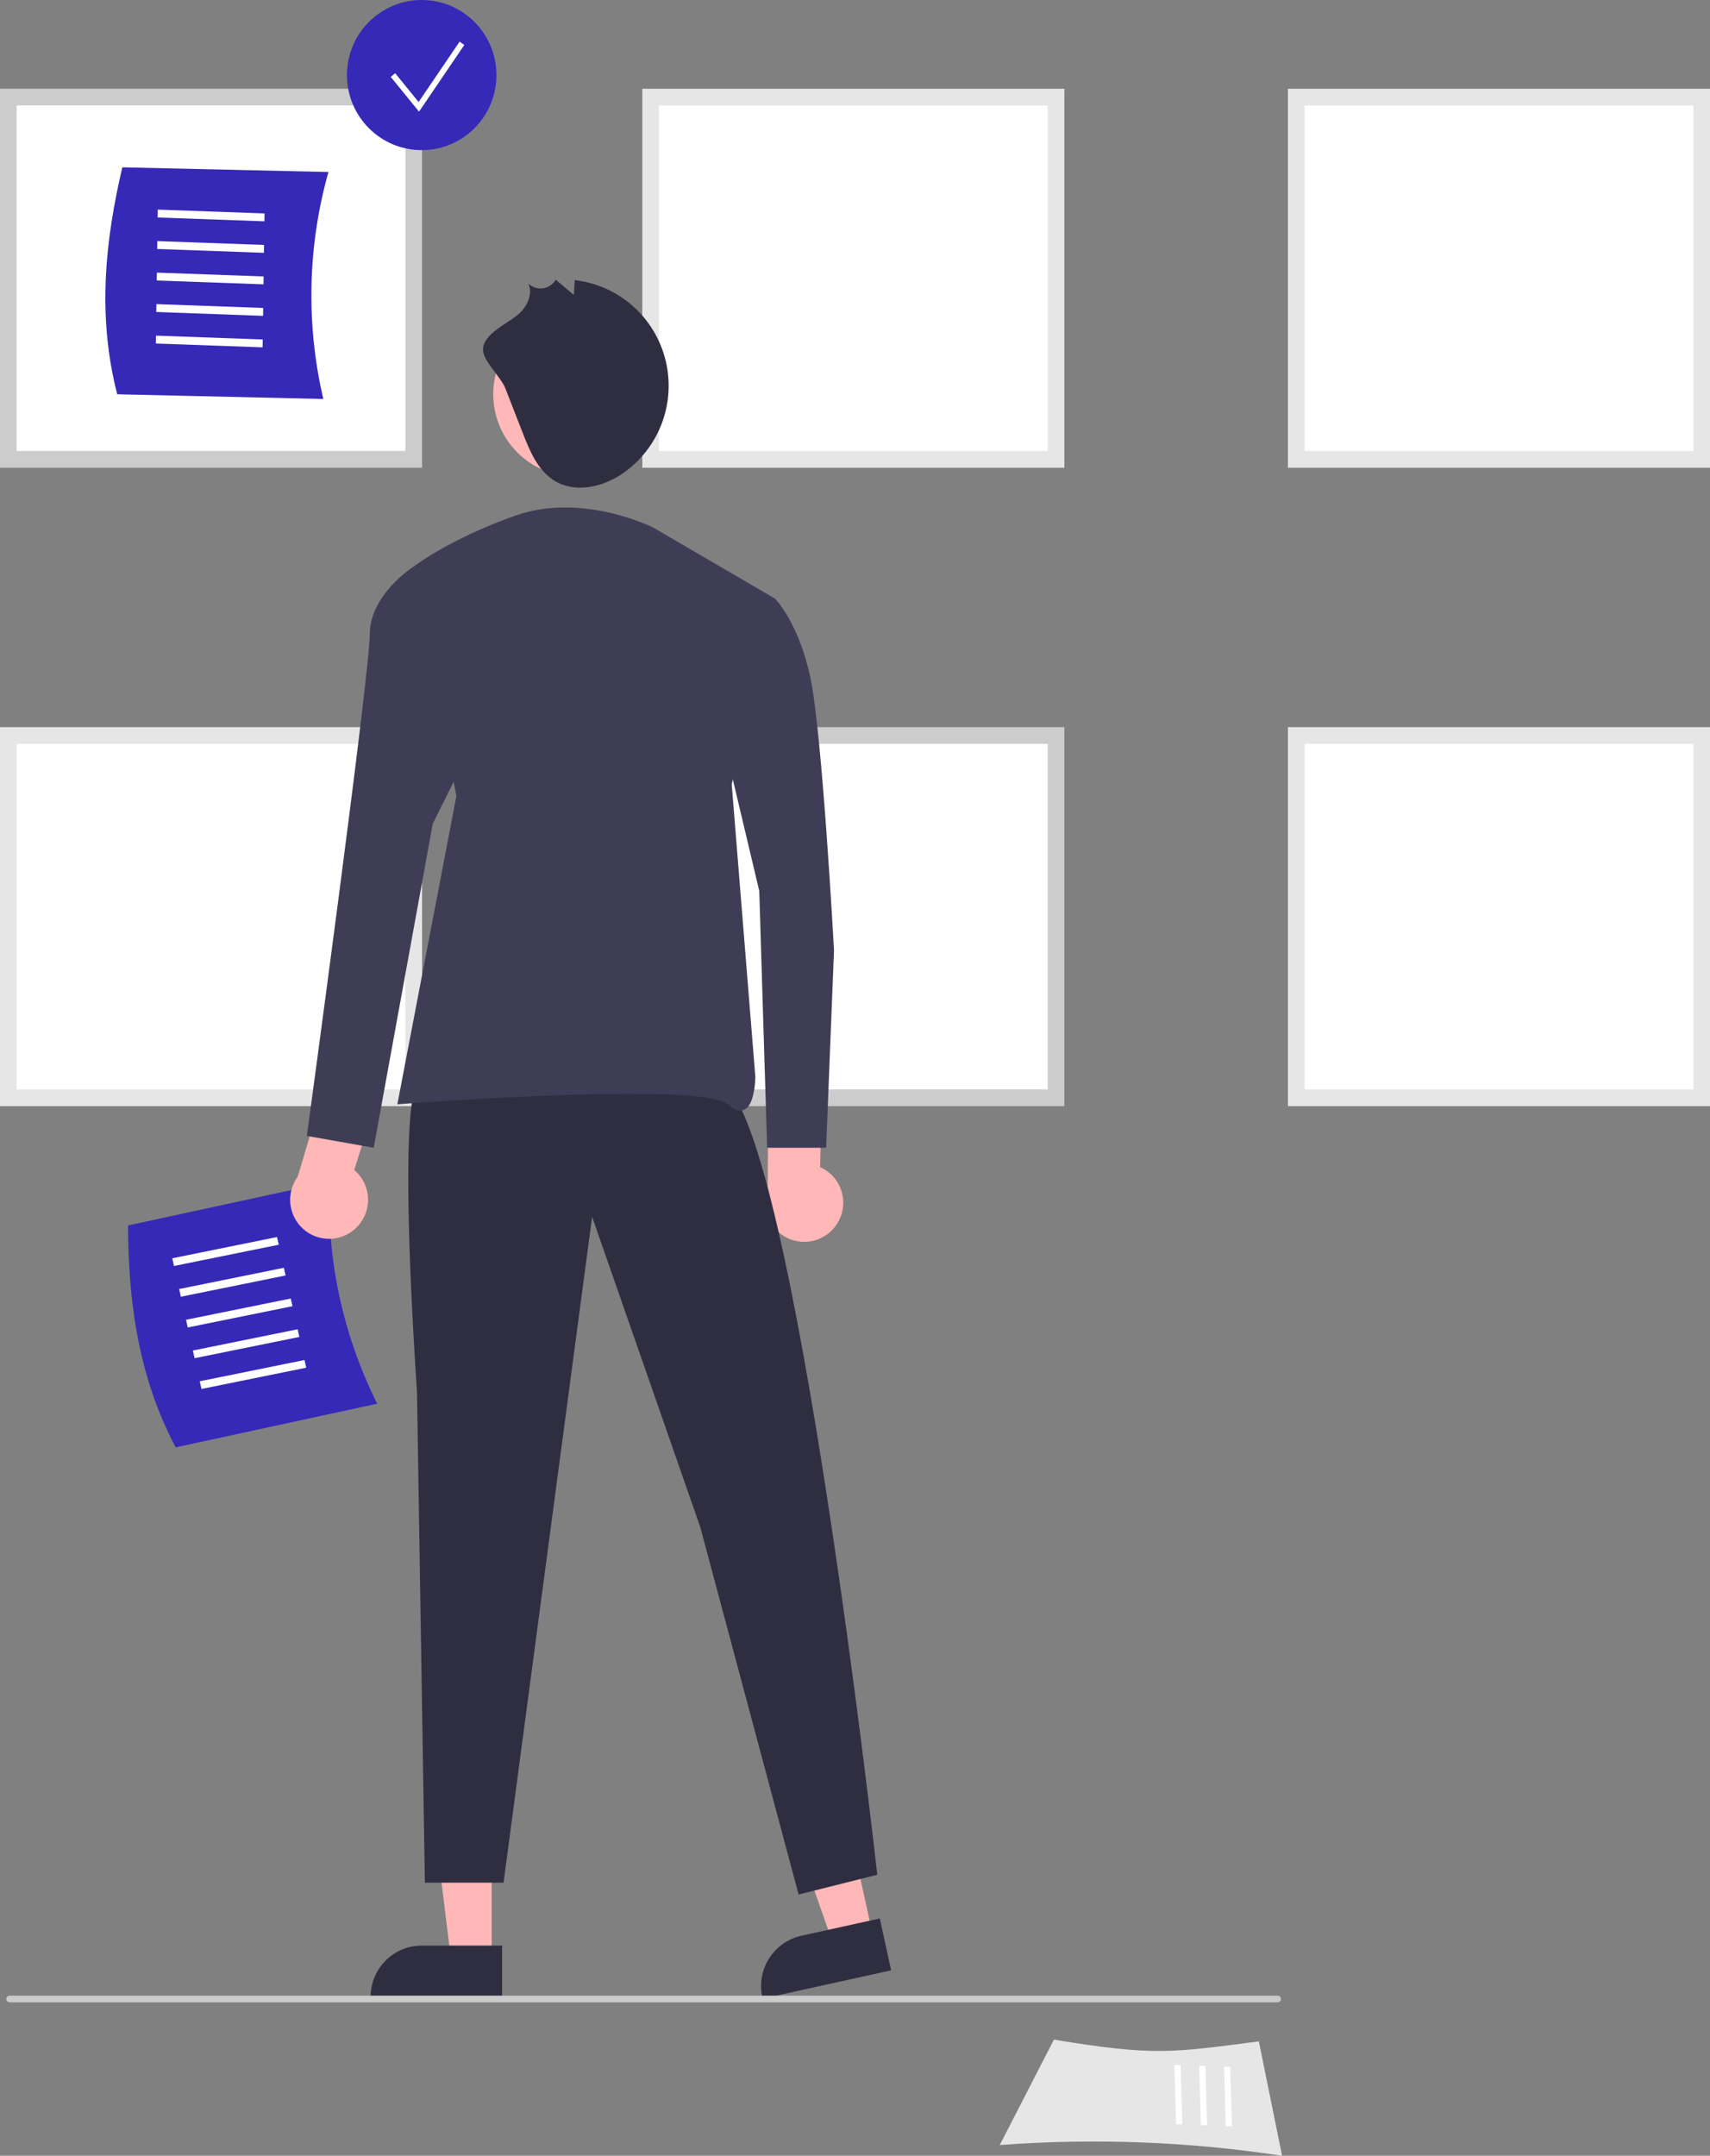 <svg width="146" height="184" viewBox="0 0 146 184" fill="none" xmlns="http://www.w3.org/2000/svg">
<rect x="0" y="0" width="146" height="184" fill="#808080" stroke="none"/>
<g clip-path="url(#clip0_434_35)">
<path d="M35.325 39.208H0.71V8.287H35.325V39.208Z" fill="white"/>
<path d="M36.035 39.922H0V7.574H36.035V39.922ZM1.421 38.495H34.614V9.001H1.421V38.495Z" fill="#CCCCCC"/>
<path d="M41.983 167.199L38.5 167.199L36.843 153.708L41.984 153.708L41.983 167.199Z" fill="#FFB7B7"/>
<path d="M42.872 170.589L31.639 170.589V170.446C31.639 169.282 32.1 168.166 32.92 167.342C33.74 166.519 34.852 166.057 36.011 166.057H36.012L42.872 166.057L42.872 170.589Z" fill="#2F2E41"/>
<path d="M74.492 165.051L71.09 165.801L66.59 152.981L71.612 151.874L74.492 165.051Z" fill="#FFB7B7"/>
<path d="M76.084 168.171L65.113 170.589L65.083 170.45C64.834 169.313 65.046 168.123 65.671 167.143C66.296 166.162 67.283 165.471 68.415 165.221L68.416 165.221L75.117 163.744L76.084 168.171Z" fill="#2F2E41"/>
<path d="M32.206 119.809L15 123.535C11.7 117.289 10.958 110.765 10.931 104.594L28.137 100.868C27.871 107.426 29.271 113.944 32.206 119.809Z" fill="#3629B7"/>
<path d="M14.856 108.053L14.709 107.397L23.651 105.583L23.798 106.239L14.856 108.053Z" fill="white"/>
<path d="M15.442 110.677L15.296 110.021L24.238 108.207L24.384 108.863L15.442 110.677Z" fill="white"/>
<path d="M16.029 113.301L15.882 112.645L24.824 110.831L24.971 111.487L16.029 113.301Z" fill="white"/>
<path d="M16.615 115.925L16.469 115.269L25.411 113.455L25.557 114.111L16.615 115.925Z" fill="white"/>
<path d="M17.202 118.55L17.055 117.894L25.997 116.08L26.144 116.736L17.202 118.55Z" fill="white"/>
<path d="M71.438 104.5C71.706 104.098 71.884 103.641 71.958 103.161C72.032 102.682 72 102.193 71.865 101.727C71.73 101.261 71.495 100.831 71.177 100.467C70.858 100.102 70.464 99.812 70.022 99.617L70.178 92.04L65.614 90.821L65.544 101.526C65.267 102.293 65.28 103.136 65.58 103.895C65.881 104.653 66.448 105.275 67.175 105.641C67.901 106.008 68.736 106.094 69.522 105.884C70.308 105.674 70.989 105.182 71.438 104.5L71.438 104.5Z" fill="#FFB7B7"/>
<path d="M27.605 34.053L10.008 33.653C8.247 26.806 9.04 20.288 10.444 14.281L28.042 14.681C26.262 20.997 26.112 27.663 27.605 34.053Z" fill="#3629B7"/>
<path d="M13.46 18.563L13.469 17.891L22.586 18.218L22.576 18.89L13.46 18.563Z" fill="white"/>
<path d="M13.421 21.251L13.431 20.579L22.548 20.906L22.538 21.578L13.421 21.251Z" fill="white"/>
<path d="M13.382 23.941L13.392 23.269L22.509 23.596L22.5 24.268L13.382 23.941Z" fill="white"/>
<path d="M13.344 26.63L13.354 25.958L22.471 26.285L22.461 26.958L13.344 26.63Z" fill="white"/>
<path d="M13.306 29.32L13.315 28.648L22.432 28.975L22.423 29.647L13.306 29.32Z" fill="white"/>
<path d="M36.005 12.815C39.529 12.815 42.386 9.946 42.386 6.407C42.386 2.869 39.529 0 36.005 0C32.48 0 29.623 2.869 29.623 6.407C29.623 9.946 32.48 12.815 36.005 12.815Z" fill="#3629B7"/>
<path d="M35.777 9.529L33.36 6.563L33.74 6.251L35.741 8.707L39.238 3.558L39.644 3.835L35.777 9.529Z" fill="white"/>
<path d="M145.29 93.697H110.675V62.776H145.29V93.697Z" fill="white"/>
<path d="M146 94.411H109.965V62.063H146V94.411ZM111.385 92.984H144.579V63.49H111.385V92.984Z" fill="#E6E6E6"/>
<path d="M145.29 39.208H110.675V8.287H145.29V39.208Z" fill="white"/>
<path d="M146 39.922H109.965V7.574H146V39.922ZM111.385 38.495H144.579V9.001H111.385V38.495Z" fill="#E6E6E6"/>
<path d="M90.165 93.697H55.551V62.776H90.165V93.697Z" fill="white"/>
<path d="M90.876 94.411H54.84V62.063H90.876V94.411ZM56.261 92.984H89.455V63.49H56.261V92.984Z" fill="#CCCCCC"/>
<path d="M35.325 93.697H0.71V62.776H35.325V93.697Z" fill="white"/>
<path d="M36.035 94.411H0V62.063H36.035V94.411ZM1.421 92.984H34.614V63.49H1.421V92.984Z" fill="#E6E6E6"/>
<path d="M90.165 39.208H55.551V8.287H90.165V39.208Z" fill="white"/>
<path d="M90.876 39.922H54.84V7.574H90.876V39.922ZM56.261 38.495H89.455V9.001H56.261V38.495Z" fill="#E6E6E6"/>
<path d="M85.36 183.083L89.984 174.085C98.518 175.494 100.024 175.206 107.481 174.234L109.464 184C101.489 182.787 93.403 182.48 85.36 183.083Z" fill="#E6E6E6"/>
<path d="M104.652 181.461L104.507 176.401L105.037 176.421L105.182 181.481L104.652 181.461Z" fill="white"/>
<path d="M102.533 181.38L102.388 176.32L102.918 176.341L103.063 181.4L102.533 181.38Z" fill="white"/>
<path d="M100.414 181.299L100.269 176.24L100.799 176.26L100.944 181.319L100.414 181.299Z" fill="white"/>
<path d="M35.604 92.569C35.604 92.569 33.925 93.243 35.604 118.873L36.276 160.689H42.993L50.555 103.861L59.788 130.338L68.185 161.701L74.902 160.014C74.902 160.014 67.849 96.616 61.803 92.569C55.757 88.522 35.604 92.569 35.604 92.569Z" fill="#2F2E41"/>
<path d="M49.094 40.657C52.95 40.657 56.075 37.519 56.075 33.648C56.075 29.777 52.95 26.639 49.094 26.639C45.238 26.639 42.113 29.777 42.113 33.648C42.113 37.519 45.238 40.657 49.094 40.657Z" fill="#FFB8B8"/>
<path d="M55.757 45.02C55.757 45.02 49.711 41.985 44.001 44.008C38.291 46.031 35.268 48.392 35.268 48.392L38.963 67.951L33.925 94.255C33.925 94.255 59.788 92.231 62.139 94.255C64.49 96.278 64.49 91.894 64.49 91.894L62.475 66.939L66.169 51.09L55.757 45.02Z" fill="#3F3D56"/>
<path d="M43.153 33.165L44.631 36.956C45.236 38.509 45.93 40.171 47.35 41.038C49.102 42.109 51.443 41.587 53.139 40.427C54.663 39.384 55.834 37.898 56.493 36.167C57.152 34.437 57.268 32.546 56.825 30.747C56.382 28.949 55.401 27.33 54.015 26.107C52.629 24.885 50.903 24.117 49.07 23.908L48.999 25.177L47.449 23.872C47.334 24.07 47.176 24.239 46.987 24.366C46.798 24.494 46.583 24.577 46.357 24.609C46.132 24.641 45.902 24.621 45.685 24.551C45.468 24.481 45.27 24.363 45.105 24.205C45.513 25.053 45.042 26.087 44.363 26.736C43.529 27.534 41.143 28.493 41.242 29.919C41.309 30.871 42.768 32.178 43.153 33.165Z" fill="#2F2E41"/>
<path d="M30.239 104.949C30.61 104.638 30.909 104.25 31.113 103.811C31.318 103.372 31.425 102.893 31.425 102.408C31.426 101.923 31.321 101.444 31.117 101.004C30.913 100.565 30.616 100.175 30.246 99.863L32.515 92.634L28.476 90.179L25.415 100.433C24.934 101.091 24.711 101.904 24.787 102.717C24.864 103.529 25.234 104.286 25.829 104.842C26.424 105.399 27.201 105.718 28.014 105.737C28.827 105.757 29.619 105.476 30.239 104.949Z" fill="#FFB7B7"/>
<path d="M37.619 48.392H35.268C35.268 48.392 31.573 50.752 31.573 54.124C31.573 57.497 26.199 96.952 26.199 96.952L31.909 97.964L36.948 70.311L40.642 62.892L37.619 48.392Z" fill="#3F3D56"/>
<path d="M59.788 51.09H66.169C66.169 51.09 68.185 53.113 69.192 57.834C70.2 62.556 71.208 81.103 71.208 81.103L70.536 97.964H65.498L64.826 76.045L61.467 61.881L59.788 51.09Z" fill="#3F3D56"/>
<path d="M109.083 170.903H0.823C0.748 170.903 0.676 170.873 0.622 170.819C0.569 170.766 0.539 170.693 0.539 170.617C0.539 170.542 0.569 170.469 0.622 170.416C0.676 170.362 0.748 170.332 0.823 170.332H109.083C109.159 170.332 109.231 170.362 109.284 170.416C109.337 170.469 109.367 170.542 109.367 170.617C109.367 170.693 109.337 170.766 109.284 170.819C109.231 170.873 109.159 170.903 109.083 170.903Z" fill="#CBCBCB"/>
</g>
<defs>
<clipPath id="clip0_434_35">
<rect width="146" height="184" fill="white"/>
</clipPath>
</defs>
</svg>
